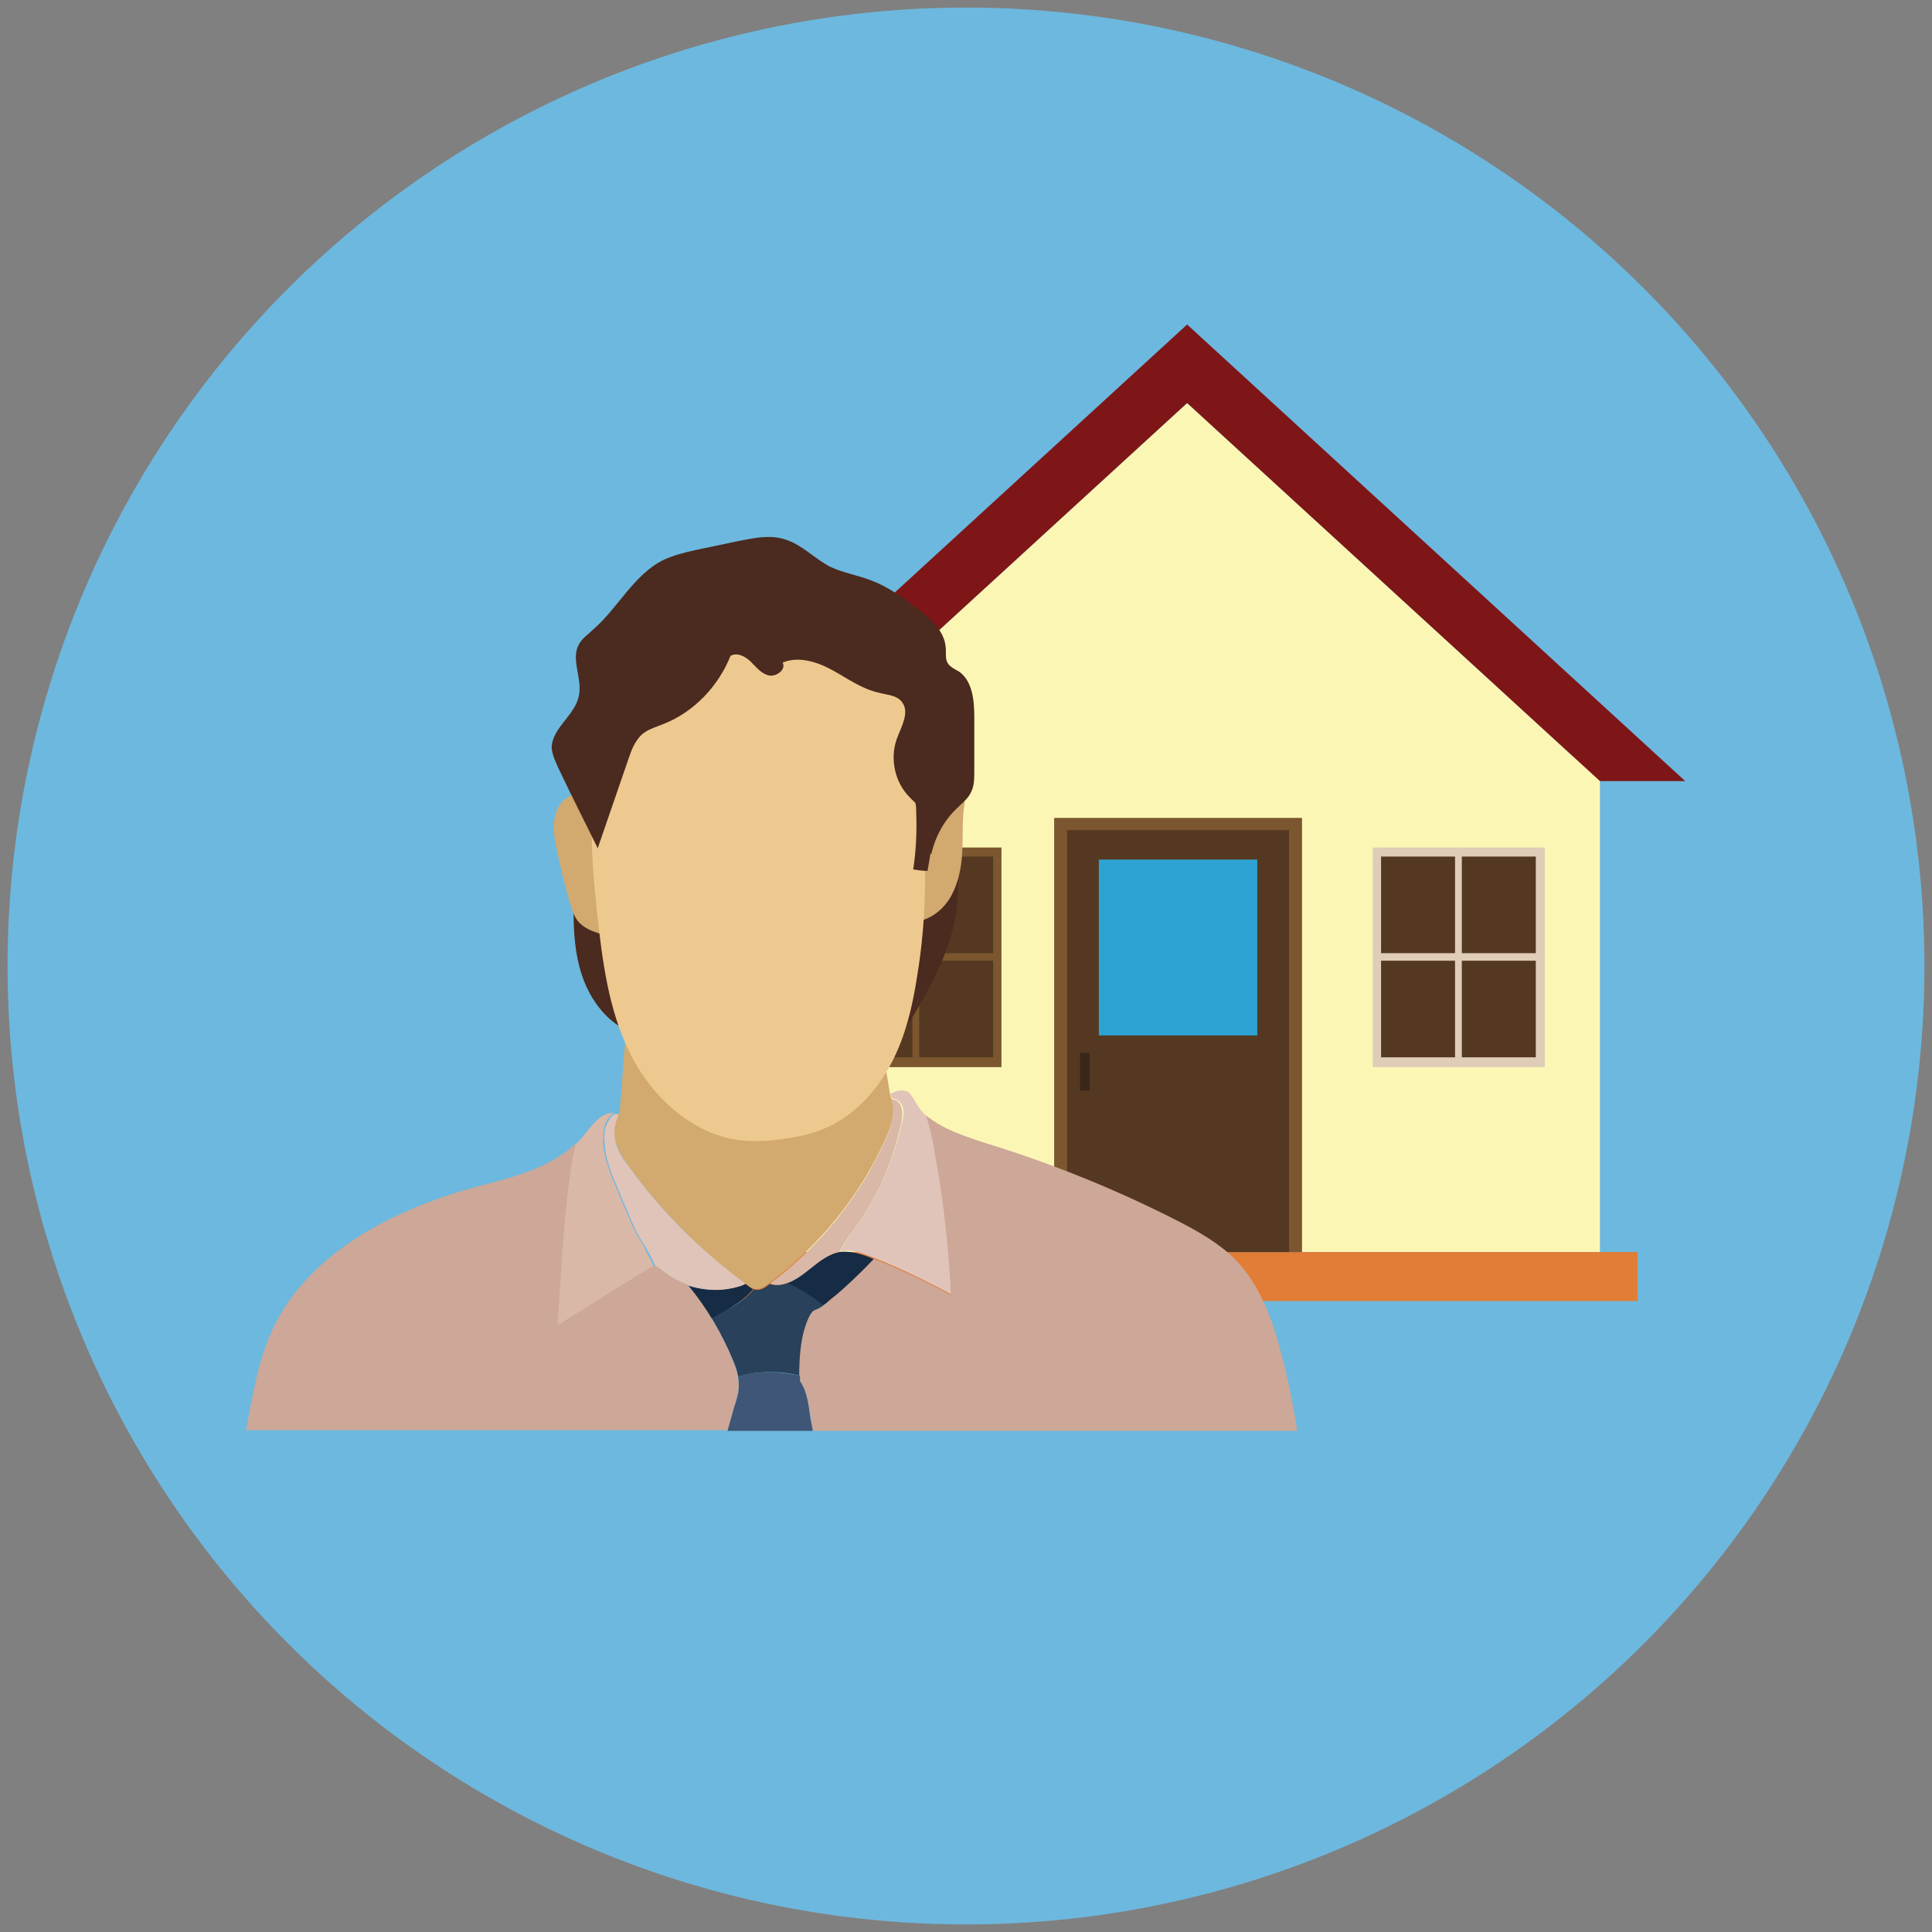 <?xml version="1.0" encoding="UTF-8"?>
<!DOCTYPE svg PUBLIC "-//W3C//DTD SVG 1.1//EN" "http://www.w3.org/Graphics/SVG/1.1/DTD/svg11.dtd">
<svg xmlns="http://www.w3.org/2000/svg" xmlns:xlink="http://www.w3.org/1999/xlink" version="1.1" id="Layer_1" x="0px" y="0px" viewBox="0 0 256 256" enable-background="new 0 0 256 256" xml:space="preserve">
<rect x="0" y="0" width="256" height="256" fill="#808080" stroke="none"/>
<g>
	<circle fill="#6DB8DE" cx="128" cy="128" r="127"/>
	<g>
		<polygon fill="#FCF6B5" points="208.4,100.2 157.3,53.4 106.2,100.2 102.5,100.2 102.5,165.9 212,165.9 212,100.2   "/>
		<polygon fill="#7E1618" points="157.3,53.4 212,103.5 223.3,103.5 157.3,43 91.3,103.5 102.6,103.5   "/>
		<rect x="109.9" y="112.3" fill="#7B562E" width="22.8" height="29.1"/>
		<rect x="121.8" y="113.5" fill="#553821" width="9.8" height="12.8"/>
		<rect x="111.1" y="113.5" fill="#553821" width="9.8" height="12.8"/>
		<rect x="121.8" y="127.3" fill="#553821" width="9.8" height="12.8"/>
		<rect x="111.1" y="127.3" fill="#553821" width="9.8" height="12.8"/>
		<rect x="181.9" y="112.3" fill="#DFCDB7" width="22.8" height="29.1"/>
		<rect x="193.7" y="113.5" fill="#553821" width="9.8" height="12.8"/>
		<rect x="183" y="113.5" fill="#553821" width="9.8" height="12.8"/>
		<rect x="193.7" y="127.3" fill="#553821" width="9.8" height="12.8"/>
		<rect x="183" y="127.3" fill="#553821" width="9.8" height="12.8"/>
		<rect x="97.6" y="165.9" fill="#E17D37" width="119.4" height="6.5"/>
		<rect x="139.7" y="108.4" fill="#7B562E" width="32.8" height="57.5"/>
		<rect x="139.7" y="108.4" fill="#7B562E" width="32.8" height="57.5"/>
		<rect x="141.4" y="110" fill="#553821" width="29.4" height="55.9"/>
		<rect x="145.6" y="113.9" fill="#2DA3D3" width="21" height="23.3"/>
		<rect x="143.1" y="139.5" fill="#3A2719" width="1.3" height="5"/>
	</g>
	<g>
		<path fill="#4B2A1F" d="M120.3,135.8c2.8-4.7,5.6-9.5,6.4-14.9c0.5-3.5,0.2-7-0.1-10.6c-0.1-0.6-0.1-1.3-0.6-1.7    c-0.4-0.3-0.9-0.3-1.4-0.3c-10.2,0-20.4,0-30.6,0c-2.2,0-4.5,0-6.7,0.3c-4.1,0.6-8,2.3-11.3,4.9c0.1,2.4,0,4.8,0,7.2    c0,2.9,0.2,5.8,1.1,8.5c0.9,2.7,2.6,5.3,5,6.8c2.7,1.7,6.1,2,9.3,2.2c6.4,0.5,12.8,0.9,19.1,1.4c2.8,0.2,6,0.3,8-1.6    C119.3,137.4,119.8,136.6,120.3,135.8z"/>
		<path fill="#D2A96E" d="M77.4,105.7c-0.1-0.2-0.2-0.3-0.4-0.4c-0.2-0.1-0.4-0.1-0.6-0.1c-1.4,0.2-2.5,1.4-2.8,2.8    c-0.4,1.4-0.2,2.8,0.1,4.2c0.5,2.5,1.1,5,1.8,7.4c0.3,1,0.6,2,1.3,2.7c0.9,0.9,2.2,1.3,3.4,1.6c0.2,0,0.3,0.1,0.5,0    c0.1-0.1,0.2-0.3,0.2-0.4C82.3,117.4,81,110.8,77.4,105.7z"/>
		<path fill="#D2A96E" d="M120.7,117.1c0.1-1.5,0.1-2.9,0.2-4.4c0.1-1.3,0.1-2.7,0.7-3.9c0.8-1.7,2.4-2.7,3.9-3.8    c0.3-0.2,0.7-0.5,1.1-0.5c0.6,0,1,0.5,1.1,1.1c0.2,0.5,0.1,1.1,0,1.6c-0.2,1.9-0.1,3.9-0.2,5.8c-0.1,1.9-0.5,3.9-1.4,5.6    c-0.9,1.7-2.5,3.1-4.5,3.5C120.6,120.9,120.6,118.9,120.7,117.1z"/>
		<path fill="#D2A96E" d="M81.5,151c0.3,1.3,1,2.4,1.7,3.4c4.4,6.1,9.8,11.5,15.8,15.9c0.3,0.2,0.7,0.5,1.1,0.5    c0.6,0.1,1.2-0.3,1.7-0.7c6.7-4.9,12.1-11.6,15.5-19.1c0.7-1.6,1.4-3.4,0.9-5.1c-0.1-0.4-0.2-0.7-0.3-1.1c0,0,0,0,0,0    c-0.7-4.5-1.5-8.9-2.2-13.4c-10.8,0.2-21.6,0.3-32.4,0.5c-0.4,5.2-0.8,10.4-1.2,15.6c0,0-0.1,0-0.1,0    C81.4,148.7,81.2,149.9,81.5,151z"/>
		<path fill="#EEC98F" d="M109.5,80.3c2.4,0.2,4.8,0.4,7,1.3c3.1,1.3,5.7,3.9,6.9,7c1.2,3.1,1.1,6.8-0.3,9.9    c-0.6,1.3-1.4,2.5-1.5,3.9c0,0.6,0.1,1.2,0.1,1.8c1.2,8.4,1.2,17-0.2,25.3c-0.6,3.9-1.5,7.7-3.3,11.2c-1.8,3.5-4.5,6.6-8,8.4    c-2,1-4.1,1.5-6.3,1.8c-1.9,0.3-3.9,0.4-5.8,0.2c-6.4-0.8-11.7-5.7-14.6-11.5c-2.9-5.8-3.7-12.4-4.4-18.8    c-0.9-8.5-1.5-17.4,2-25.2c3.6-8.1,11.6-14.1,20.4-15.2C104.1,80,106.8,80.1,109.5,80.3z"/>
		<path fill="#4B2A1F" d="M125.3,85.7c0.1,0.8-0.1,1.6,0.3,2.2c0.3,0.5,1,0.8,1.5,1.1c1.8,1.3,2,3.9,2,6.1c0,2.4,0,4.7,0,7.1    c0,1,0,2-0.5,2.9c-0.4,0.8-1.2,1.4-1.8,2c-1.7,1.6-2.9,3.8-3.4,6.1c-1.2-1.3-0.1-3.6-0.8-5.2c-0.4-1-1.4-1.6-2.1-2.4    c-1.9-1.9-2.6-5-1.7-7.6c0.6-1.7,1.8-3.6,0.7-5c-0.7-0.9-1.9-0.9-3-1.2c-2.3-0.5-4.2-1.9-6.2-3c-2-1.1-4.5-1.9-6.6-1    c0.5,0.9-0.8,1.9-1.8,1.7c-1-0.2-1.7-1.1-2.4-1.8c-0.7-0.7-1.8-1.3-2.7-0.8c-1.6,4-4.8,7.4-8.8,9c-1.2,0.5-2.5,0.8-3.3,1.8    c-0.6,0.7-1,1.6-1.3,2.5c-1.4,4.1-2.8,8.1-4.2,12.2c-1.7-3.5-3.5-7-5.2-10.6c-0.4-0.9-0.8-1.7-0.9-2.7c0-2.6,3.1-4.3,3.6-6.9    c0.5-2.3-1.1-4.8,0-6.8c0.4-0.8,1.2-1.3,1.8-1.9c3.4-2.9,5.4-7.3,9.4-9.3c1.3-0.6,2.8-1,4.2-1.3c1.9-0.4,3.8-0.8,5.7-1.2    c2.1-0.4,4.2-0.9,6.3-0.2c2.2,0.7,3.8,2.5,5.9,3.6c1.7,0.8,3.6,1.1,5.4,1.8c2.2,0.8,4.1,2.2,6,3.6C123,81.8,125.1,83.4,125.3,85.7    z"/>
		<path fill="#4B2A1F" d="M121.2,103.8c-0.3-0.1-0.7-0.2-0.7-0.5c-0.4,0.9,0.4,1.8,0.7,2.8c0.2,0.5,0.2,1,0.2,1.5    c0.1,2.5,0,5.1-0.4,7.6c0.6,0.1,1.2,0.2,1.9,0.2c0.2-1.1,0.4-2.2,0.5-3.3c0.3-1.7,0.5-3.4,0-5c-0.3-0.9-0.9-1.8-1.5-2.5    C121.7,104.2,121.5,103.9,121.2,103.8z"/>
		<path fill="#152C44" d="M99.8,170.8c-0.3-0.1-0.5-0.3-0.8-0.5c-0.1-0.1-0.2-0.2-0.3-0.2c-0.3,0.2-0.6,0.3-1,0.4    c-2.2,0.6-4.5,0.5-6.7-0.2c1.2,1.4,2.2,2.9,3.2,4.5c0.6-0.3,1.2-0.7,1.8-1C97.4,172.9,98.8,172.1,99.8,170.8z"/>
		<path fill="#152C44" d="M115.9,166.9c-0.1,0-0.1,0-0.2-0.1c-1.4-0.6-3-1.1-4.5-0.9c-2.7,0.5-4.5,3.3-7,4.1c0,0,0,0,0,0    c1.7,0.8,3.4,1.8,4.8,3c0.4-0.2,0.7-0.5,1-0.8C112.2,170.6,114.1,168.8,115.9,166.9z"/>
		<path fill="#29415B" d="M104.3,170c-0.2,0.1-0.4,0.1-0.6,0.2c-0.5,0.1-1.1,0.1-1.6-0.1c-0.1,0-0.1,0.1-0.2,0.1    c-0.5,0.4-1.1,0.8-1.7,0.7c-0.1,0-0.2,0-0.3-0.1c-1,1.3-2.4,2.1-3.8,2.9c-0.6,0.3-1.2,0.7-1.8,1c1.1,1.8,2,3.6,2.8,5.5    c0.3,0.7,0.6,1.4,0.7,2.2c0.8-0.2,1.7-0.4,2.5-0.5c1.9-0.2,3.9-0.1,5.7,0.4c0-2.6,0.2-5.5,1.3-7.8c0.1-0.2,0.2-0.3,0.3-0.5    c0.2-0.2,0.5-0.3,0.7-0.5c0.3-0.1,0.6-0.3,0.8-0.5C107.7,171.8,106.1,170.8,104.3,170C104.3,170,104.3,170,104.3,170z"/>
		<path fill="#D9B8A8" d="M84.4,163.6c-0.4-0.7-0.7-1.4-1-2.1c-0.5-1.3-1.1-2.5-1.6-3.8c-0.9-2.1-1.8-4.3-1.9-6.5    c0-0.9,0.1-1.9,0.5-2.7c0.2-0.4,0.6-0.7,0.9-1c-1.5-0.2-2.8,1.5-3.9,2.9c-0.4,0.5-0.8,0.9-1.2,1.3c-0.5,1.7-0.7,3.4-0.9,5.1    c-0.8,6.3-1.2,12.6-1.5,19c4.1-2.5,8.2-5.1,12.2-7.6c0.2-0.1,0.4-0.2,0.6-0.2c0,0,0,0,0.1,0c-0.3-0.8-0.7-1.5-1.1-2.2    C85.3,165,84.8,164.3,84.4,163.6z"/>
		<path fill="#E0C4B9" d="M83.2,154.4c-0.8-1-1.5-2.2-1.7-3.4c-0.2-1.1,0-2.3,0.5-3.3c-0.2-0.1-0.4-0.1-0.5-0.1    c-0.4,0.2-0.7,0.6-0.9,1c-0.5,0.8-0.6,1.8-0.5,2.7c0.1,2.3,1,4.4,1.9,6.5c0.5,1.3,1.1,2.5,1.6,3.8c0.3,0.7,0.6,1.4,1,2.1    c0.4,0.7,0.8,1.3,1.2,2c0.4,0.7,0.8,1.5,1.1,2.2c0.3,0,0.6,0.2,0.9,0.5c2.7,2.3,6.6,3.1,10,2.1c0.3-0.1,0.7-0.2,1-0.4    C92.8,165.7,87.5,160.4,83.2,154.4z"/>
		<path fill="#D9B8A8" d="M119.4,148.9c0.2-1,0.3-2.1-0.3-2.8c-0.3-0.3-0.6-0.4-1-0.5c0,0.1,0.1,0.3,0.1,0.4    c0.4,1.7-0.2,3.5-0.9,5.1c-3.4,7.5-8.7,14.1-15.3,19c0.5,0.2,1.1,0.2,1.6,0.1c2.9-0.5,4.7-3.7,7.6-4.3c0.5-1,1.2-2,1.9-2.9    C116.2,158.8,118.3,154,119.4,148.9z"/>
		<path fill="#E0C4B9" d="M124.1,153.7c-0.3-1.9-0.7-3.9-1.3-5.8c-1.3-1-2-3.3-2.7-3.3c-0.7-0.3-1.4,0-2.1,0.3    c0,0.2,0.1,0.4,0.2,0.6c0.4,0.1,0.7,0.3,1,0.5c0.7,0.7,0.6,1.8,0.3,2.8c-1.1,5.1-3.3,9.9-6.3,14.1c-0.7,0.9-1.4,1.9-1.9,2.9    c0,0,0.1,0,0.1,0c1.5-0.3,3,0.3,4.5,0.9c3.5,1.4,7,3.1,10.3,4.9C125.8,165.6,125.1,159.6,124.1,153.7z"/>
		<path fill="#CDA797" d="M106,183c0.7,1,1,2.3,1.2,3.6c0.2,1,0.4,2,0.5,3h64.2c-0.7-4.4-1.6-8.7-2.9-13c-1.1-3.5-2.7-7-5.3-9.7    c-2.1-2.1-4.7-3.6-7.4-5c-8.2-4.2-16.8-7.7-25.6-10.4c-2.8-0.9-5.8-1.9-8-3.7c0.6,1.9,1,3.8,1.3,5.8c1.1,5.9,1.7,12,2,18    c-3.3-1.8-6.7-3.4-10.2-4.8c-1.8,1.9-3.7,3.7-5.7,5.4c-0.6,0.5-1.2,1-1.9,1.3c-0.3,0.1-0.5,0.2-0.7,0.5c-0.1,0.1-0.2,0.3-0.3,0.5    c-1.1,2.3-1.3,5.2-1.3,7.8l0,0C106,182.5,106,182.8,106,183z"/>
		<path fill="#CDA797" d="M96.4,189.6c0.3-1.1,0.6-2.1,0.9-3.2c0.3-0.9,0.5-1.8,0.6-2.7c0-0.4-0.1-0.8-0.1-1.3c0,0,0,0,0,0    c-0.2-0.7-0.4-1.5-0.7-2.2c-1.5-3.6-3.5-7-6-10c-1.2-0.4-2.4-1.1-3.4-1.9c-0.3-0.2-0.6-0.5-1-0.5c-0.2,0-0.4,0.1-0.6,0.2    c-4.1,2.5-8.2,5.1-12.2,7.6c0.4-6.3,0.7-12.7,1.5-19c0.2-1.7,0.5-3.4,0.9-5.1c-3.5,3.4-8.8,4.6-13.7,5.9    c-11.1,3.1-22.5,9.1-26.9,19.7c-1.2,2.9-1.9,6.1-2.5,9.2c-0.2,1.1-0.4,2.1-0.6,3.2H96.4z"/>
		<path fill="#3F5676" d="M96.4,189.6h11.3c-0.2-1-0.4-2-0.5-3c-0.2-1.3-0.5-2.6-1.2-3.6c0-0.2,0-0.5,0-0.7    c-1.9-0.4-3.8-0.6-5.7-0.4c-0.8,0.1-1.7,0.3-2.5,0.5c0.1,0.4,0.1,0.8,0.1,1.3c0,0.9-0.3,1.8-0.6,2.7    C97,187.5,96.7,188.5,96.4,189.6z"/>
		<path fill="#3F5676" d="M106,182.3L106,182.3c0,0.2,0,0.5,0,0.7C106,182.8,106,182.5,106,182.3z"/>
		<path fill="#3F5676" d="M97.9,183.7c0-0.4,0-0.8-0.1-1.3c0,0,0,0,0,0C97.9,182.8,97.9,183.3,97.9,183.7z"/>
	</g>
</g>

	</svg>
